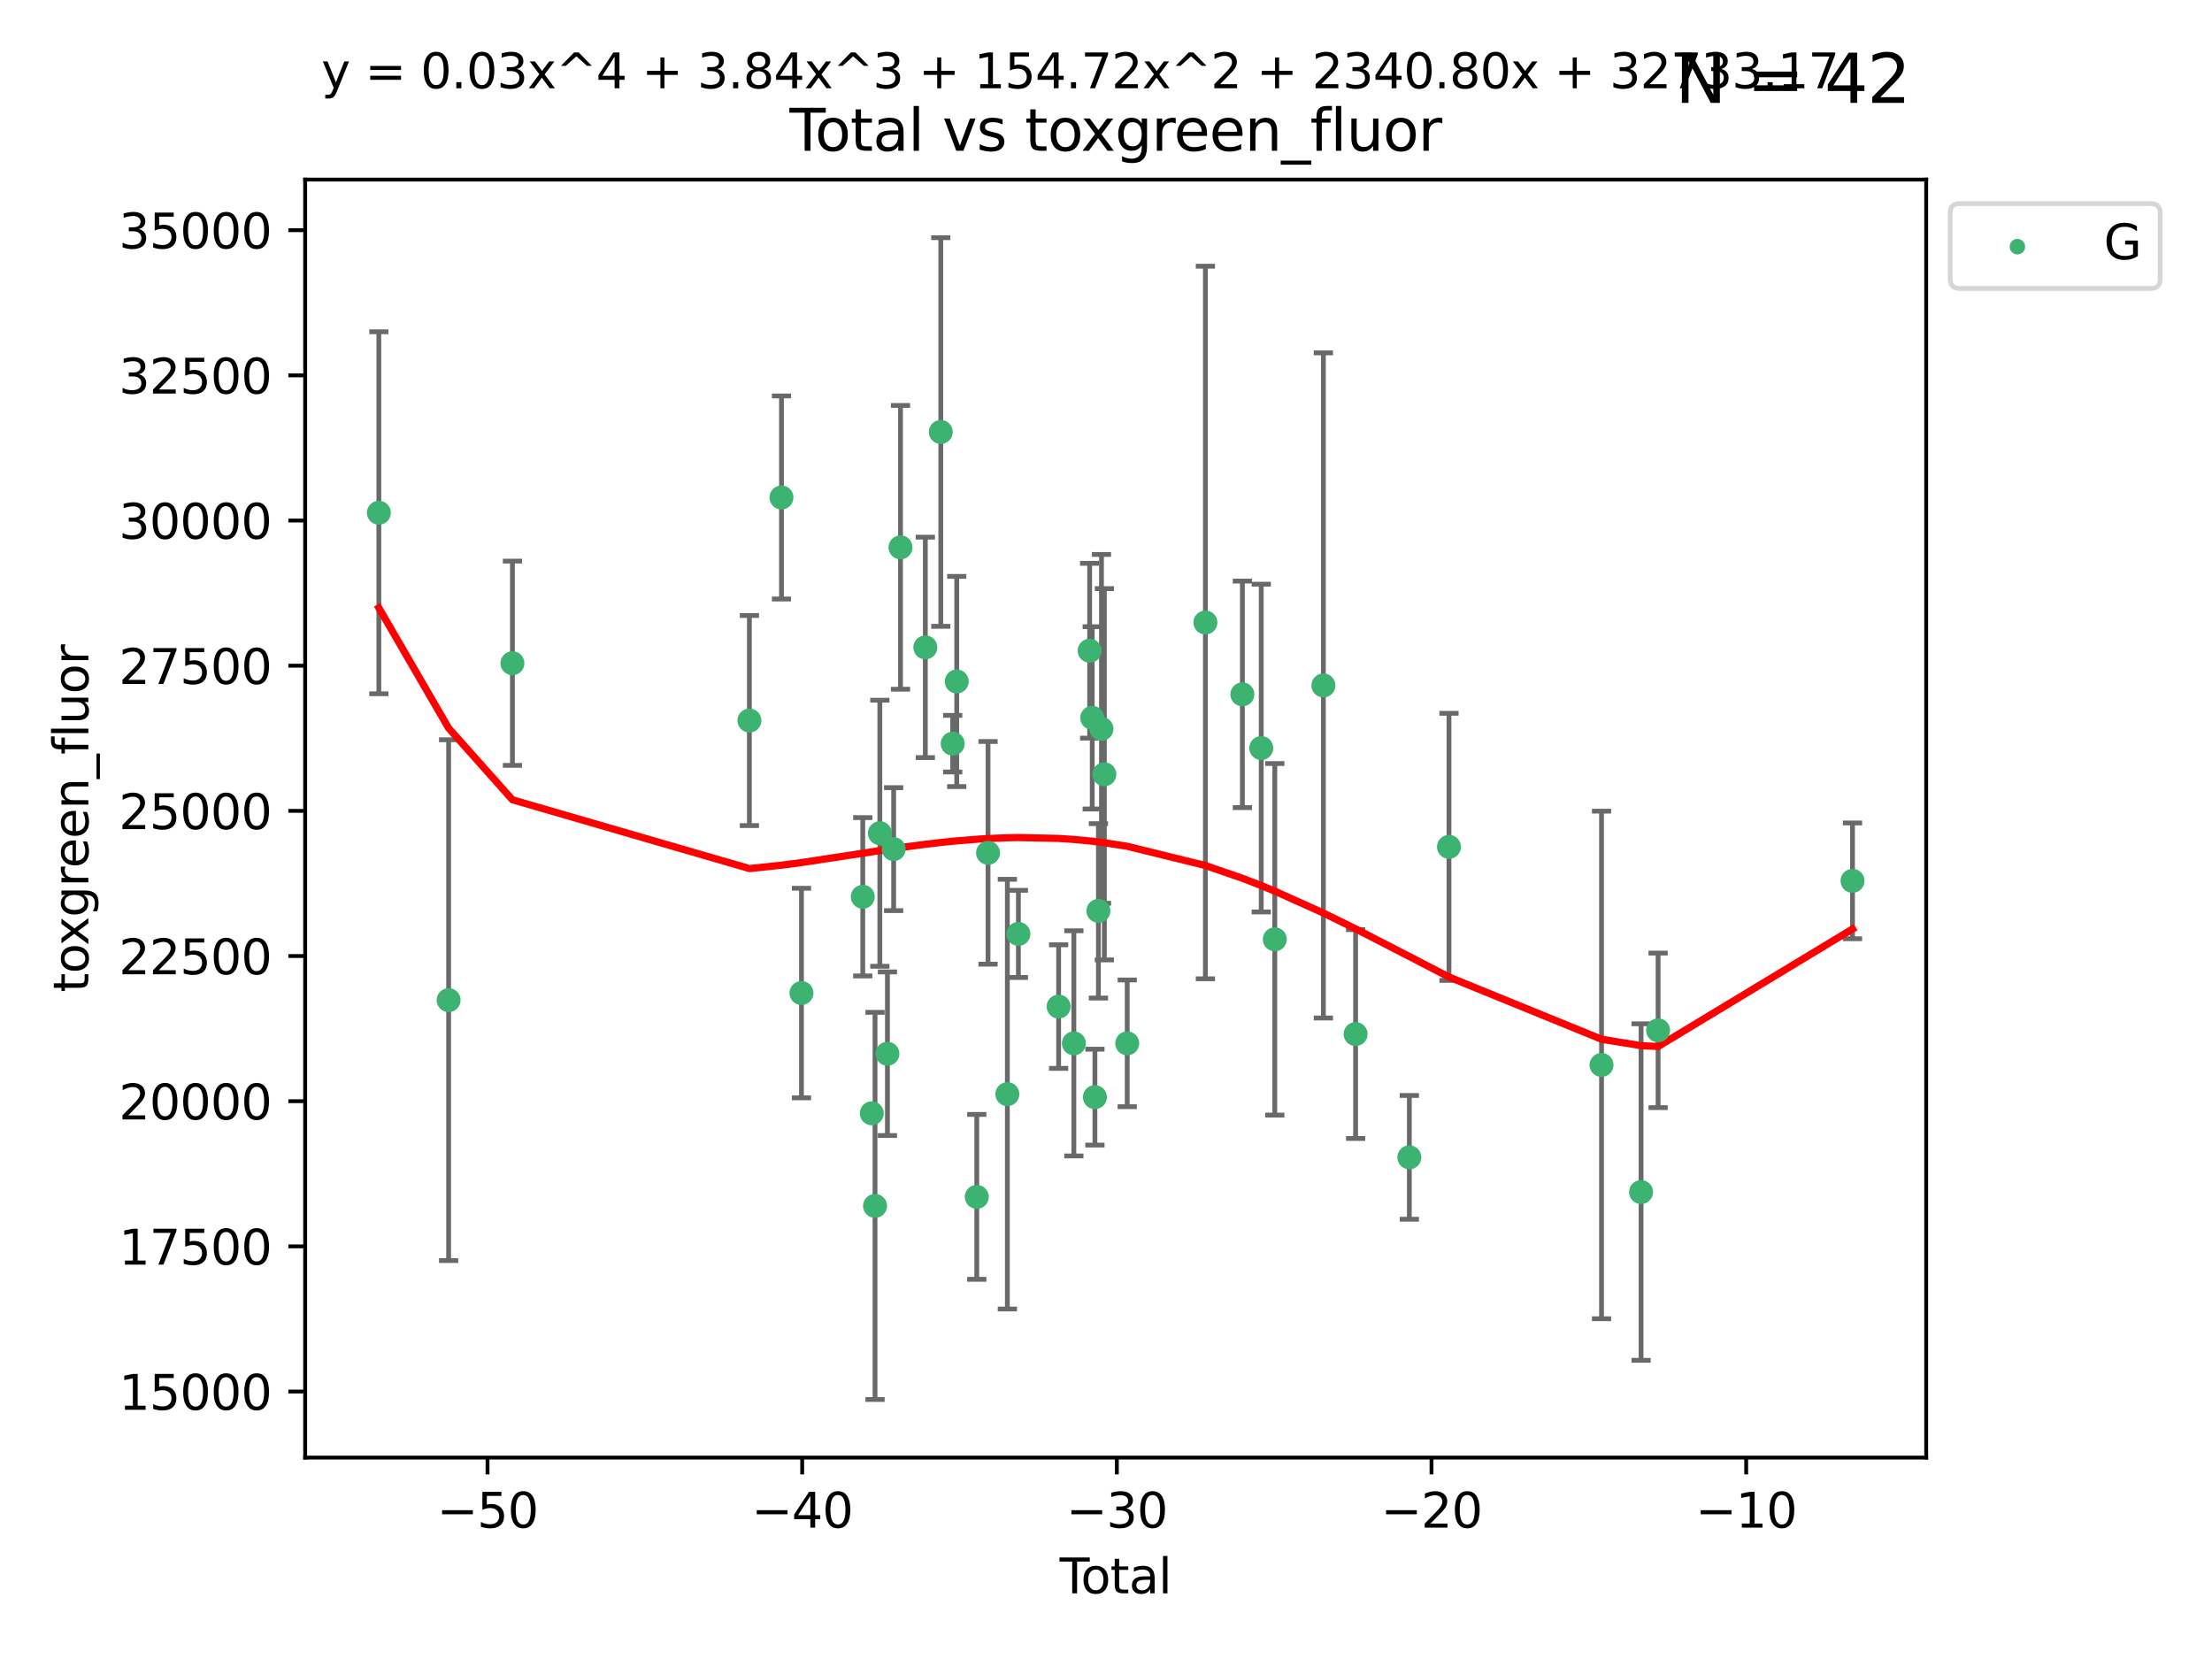 <?xml version="1.0" encoding="utf-8" standalone="no"?>
<!DOCTYPE svg PUBLIC "-//W3C//DTD SVG 1.1//EN"
  "http://www.w3.org/Graphics/SVG/1.1/DTD/svg11.dtd">
<svg xmlns:xlink="http://www.w3.org/1999/xlink" width="460.8pt" height="345.6pt" viewBox="0 0 460.8 345.6" xmlns="http://www.w3.org/2000/svg" version="1.1">
 <defs>
  <style type="text/css">*{stroke-linejoin: round; stroke-linecap: butt}</style>
 </defs>
 <g id="figure_1">
  <g id="patch_1">
   <path d="M 0 345.6 
L 460.8 345.6 
L 460.8 0 
L 0 0 
z
" style="fill: #ffffff"/>
  </g>
  <g id="axes_1">
   <g id="patch_2">
    <path d="M 63.571 303.64 
L 401.26 303.64 
L 401.26 37.411 
L 63.571 37.411 
z
" style="fill: #ffffff"/>
   </g>
   <g id="PathCollection_1">
    <defs>
     <path id="m7a800c2cff" d="M 0 1.118 
C 0.297 1.118 0.581 1 0.791 0.791 
C 1 0.581 1.118 0.297 1.118 0 
C 1.118 -0.297 1 -0.581 0.791 -0.791 
C 0.581 -1 0.297 -1.118 0 -1.118 
C -0.297 -1.118 -0.581 -1 -0.791 -0.791 
C -1 -0.581 -1.118 -0.297 -1.118 0 
C -1.118 0.297 -1 0.581 -0.791 0.791 
C -0.581 1 -0.297 1.118 0 1.118 
z
" style="stroke: #3cb371"/>
    </defs>
    <g clip-path="url(#pcf5bedd535)">
     <use xlink:href="#m7a800c2cff" x="78.921" y="106.821" style="fill: #3cb371; stroke: #3cb371"/>
     <use xlink:href="#m7a800c2cff" x="93.455" y="208.353" style="fill: #3cb371; stroke: #3cb371"/>
     <use xlink:href="#m7a800c2cff" x="106.747" y="138.165" style="fill: #3cb371; stroke: #3cb371"/>
     <use xlink:href="#m7a800c2cff" x="156.114" y="150.101" style="fill: #3cb371; stroke: #3cb371"/>
     <use xlink:href="#m7a800c2cff" x="162.795" y="103.633" style="fill: #3cb371; stroke: #3cb371"/>
     <use xlink:href="#m7a800c2cff" x="166.961" y="206.869" style="fill: #3cb371; stroke: #3cb371"/>
     <use xlink:href="#m7a800c2cff" x="179.731" y="186.814" style="fill: #3cb371; stroke: #3cb371"/>
     <use xlink:href="#m7a800c2cff" x="181.607" y="231.923" style="fill: #3cb371; stroke: #3cb371"/>
     <use xlink:href="#m7a800c2cff" x="182.287" y="251.214" style="fill: #3cb371; stroke: #3cb371"/>
     <use xlink:href="#m7a800c2cff" x="183.287" y="173.579" style="fill: #3cb371; stroke: #3cb371"/>
     <use xlink:href="#m7a800c2cff" x="184.866" y="219.511" style="fill: #3cb371; stroke: #3cb371"/>
     <use xlink:href="#m7a800c2cff" x="186.165" y="176.886" style="fill: #3cb371; stroke: #3cb371"/>
     <use xlink:href="#m7a800c2cff" x="187.593" y="114.023" style="fill: #3cb371; stroke: #3cb371"/>
     <use xlink:href="#m7a800c2cff" x="192.764" y="134.863" style="fill: #3cb371; stroke: #3cb371"/>
     <use xlink:href="#m7a800c2cff" x="195.983" y="89.993" style="fill: #3cb371; stroke: #3cb371"/>
     <use xlink:href="#m7a800c2cff" x="198.465" y="154.92" style="fill: #3cb371; stroke: #3cb371"/>
     <use xlink:href="#m7a800c2cff" x="199.306" y="141.966" style="fill: #3cb371; stroke: #3cb371"/>
     <use xlink:href="#m7a800c2cff" x="203.479" y="249.33" style="fill: #3cb371; stroke: #3cb371"/>
     <use xlink:href="#m7a800c2cff" x="205.825" y="177.66" style="fill: #3cb371; stroke: #3cb371"/>
     <use xlink:href="#m7a800c2cff" x="209.851" y="227.932" style="fill: #3cb371; stroke: #3cb371"/>
     <use xlink:href="#m7a800c2cff" x="212.15" y="194.55" style="fill: #3cb371; stroke: #3cb371"/>
     <use xlink:href="#m7a800c2cff" x="220.531" y="209.687" style="fill: #3cb371; stroke: #3cb371"/>
     <use xlink:href="#m7a800c2cff" x="223.704" y="217.348" style="fill: #3cb371; stroke: #3cb371"/>
     <use xlink:href="#m7a800c2cff" x="226.995" y="135.561" style="fill: #3cb371; stroke: #3cb371"/>
     <use xlink:href="#m7a800c2cff" x="227.53" y="149.541" style="fill: #3cb371; stroke: #3cb371"/>
     <use xlink:href="#m7a800c2cff" x="228.089" y="228.552" style="fill: #3cb371; stroke: #3cb371"/>
     <use xlink:href="#m7a800c2cff" x="228.818" y="189.749" style="fill: #3cb371; stroke: #3cb371"/>
     <use xlink:href="#m7a800c2cff" x="229.457" y="151.833" style="fill: #3cb371; stroke: #3cb371"/>
     <use xlink:href="#m7a800c2cff" x="230.06" y="161.294" style="fill: #3cb371; stroke: #3cb371"/>
     <use xlink:href="#m7a800c2cff" x="234.821" y="217.345" style="fill: #3cb371; stroke: #3cb371"/>
     <use xlink:href="#m7a800c2cff" x="251.108" y="129.677" style="fill: #3cb371; stroke: #3cb371"/>
     <use xlink:href="#m7a800c2cff" x="258.81" y="144.642" style="fill: #3cb371; stroke: #3cb371"/>
     <use xlink:href="#m7a800c2cff" x="262.74" y="155.834" style="fill: #3cb371; stroke: #3cb371"/>
     <use xlink:href="#m7a800c2cff" x="265.564" y="195.677" style="fill: #3cb371; stroke: #3cb371"/>
     <use xlink:href="#m7a800c2cff" x="275.685" y="142.788" style="fill: #3cb371; stroke: #3cb371"/>
     <use xlink:href="#m7a800c2cff" x="282.398" y="215.415" style="fill: #3cb371; stroke: #3cb371"/>
     <use xlink:href="#m7a800c2cff" x="293.592" y="241.094" style="fill: #3cb371; stroke: #3cb371"/>
     <use xlink:href="#m7a800c2cff" x="301.848" y="176.416" style="fill: #3cb371; stroke: #3cb371"/>
     <use xlink:href="#m7a800c2cff" x="333.628" y="221.85" style="fill: #3cb371; stroke: #3cb371"/>
     <use xlink:href="#m7a800c2cff" x="341.867" y="248.329" style="fill: #3cb371; stroke: #3cb371"/>
     <use xlink:href="#m7a800c2cff" x="345.413" y="214.638" style="fill: #3cb371; stroke: #3cb371"/>
     <use xlink:href="#m7a800c2cff" x="385.911" y="183.497" style="fill: #3cb371; stroke: #3cb371"/>
    </g>
   </g>
   <g id="matplotlib.axis_1">
    <g id="xtick_1">
     <g id="line2d_1">
      <defs>
       <path id="m3bd6d15eaa" d="M 0 0 
L 0 3.5 
" style="stroke: #000000; stroke-width: 0.8"/>
      </defs>
      <g>
       <use xlink:href="#m3bd6d15eaa" x="101.562" y="303.64" style="stroke: #000000; stroke-width: 0.8"/>
      </g>
     </g>
     <g id="text_1">
      <!-- −50 -->
      <g transform="translate(91.009 318.238)scale(0.1 -0.1)">
       <defs>
        <path id="DejaVuSans-2212" d="M 678 2272 
L 4684 2272 
L 4684 1741 
L 678 1741 
L 678 2272 
z
" transform="scale(0.016)"/>
        <path id="DejaVuSans-35" d="M 691 4666 
L 3169 4666 
L 3169 4134 
L 1269 4134 
L 1269 2991 
Q 1406 3038 1543 3061 
Q 1681 3084 1819 3084 
Q 2600 3084 3056 2656 
Q 3513 2228 3513 1497 
Q 3513 744 3044 326 
Q 2575 -91 1722 -91 
Q 1428 -91 1123 -41 
Q 819 9 494 109 
L 494 744 
Q 775 591 1075 516 
Q 1375 441 1709 441 
Q 2250 441 2565 725 
Q 2881 1009 2881 1497 
Q 2881 1984 2565 2268 
Q 2250 2553 1709 2553 
Q 1456 2553 1204 2497 
Q 953 2441 691 2322 
L 691 4666 
z
" transform="scale(0.016)"/>
        <path id="DejaVuSans-30" d="M 2034 4250 
Q 1547 4250 1301 3770 
Q 1056 3291 1056 2328 
Q 1056 1369 1301 889 
Q 1547 409 2034 409 
Q 2525 409 2770 889 
Q 3016 1369 3016 2328 
Q 3016 3291 2770 3770 
Q 2525 4250 2034 4250 
z
M 2034 4750 
Q 2819 4750 3233 4129 
Q 3647 3509 3647 2328 
Q 3647 1150 3233 529 
Q 2819 -91 2034 -91 
Q 1250 -91 836 529 
Q 422 1150 422 2328 
Q 422 3509 836 4129 
Q 1250 4750 2034 4750 
z
" transform="scale(0.016)"/>
       </defs>
       <use xlink:href="#DejaVuSans-2212"/>
       <use xlink:href="#DejaVuSans-35" x="83.789"/>
       <use xlink:href="#DejaVuSans-30" x="147.412"/>
      </g>
     </g>
    </g>
    <g id="xtick_2">
     <g id="line2d_2">
      <g>
       <use xlink:href="#m3bd6d15eaa" x="167.112" y="303.64" style="stroke: #000000; stroke-width: 0.8"/>
      </g>
     </g>
     <g id="text_2">
      <!-- −40 -->
      <g transform="translate(156.559 318.238)scale(0.1 -0.1)">
       <defs>
        <path id="DejaVuSans-34" d="M 2419 4116 
L 825 1625 
L 2419 1625 
L 2419 4116 
z
M 2253 4666 
L 3047 4666 
L 3047 1625 
L 3713 1625 
L 3713 1100 
L 3047 1100 
L 3047 0 
L 2419 0 
L 2419 1100 
L 313 1100 
L 313 1709 
L 2253 4666 
z
" transform="scale(0.016)"/>
       </defs>
       <use xlink:href="#DejaVuSans-2212"/>
       <use xlink:href="#DejaVuSans-34" x="83.789"/>
       <use xlink:href="#DejaVuSans-30" x="147.412"/>
      </g>
     </g>
    </g>
    <g id="xtick_3">
     <g id="line2d_3">
      <g>
       <use xlink:href="#m3bd6d15eaa" x="232.662" y="303.64" style="stroke: #000000; stroke-width: 0.8"/>
      </g>
     </g>
     <g id="text_3">
      <!-- −30 -->
      <g transform="translate(222.109 318.238)scale(0.1 -0.1)">
       <defs>
        <path id="DejaVuSans-33" d="M 2597 2516 
Q 3050 2419 3304 2112 
Q 3559 1806 3559 1356 
Q 3559 666 3084 287 
Q 2609 -91 1734 -91 
Q 1441 -91 1130 -33 
Q 819 25 488 141 
L 488 750 
Q 750 597 1062 519 
Q 1375 441 1716 441 
Q 2309 441 2620 675 
Q 2931 909 2931 1356 
Q 2931 1769 2642 2001 
Q 2353 2234 1838 2234 
L 1294 2234 
L 1294 2753 
L 1863 2753 
Q 2328 2753 2575 2939 
Q 2822 3125 2822 3475 
Q 2822 3834 2567 4026 
Q 2313 4219 1838 4219 
Q 1578 4219 1281 4162 
Q 984 4106 628 3988 
L 628 4550 
Q 988 4650 1302 4700 
Q 1616 4750 1894 4750 
Q 2613 4750 3031 4423 
Q 3450 4097 3450 3541 
Q 3450 3153 3228 2886 
Q 3006 2619 2597 2516 
z
" transform="scale(0.016)"/>
       </defs>
       <use xlink:href="#DejaVuSans-2212"/>
       <use xlink:href="#DejaVuSans-33" x="83.789"/>
       <use xlink:href="#DejaVuSans-30" x="147.412"/>
      </g>
     </g>
    </g>
    <g id="xtick_4">
     <g id="line2d_4">
      <g>
       <use xlink:href="#m3bd6d15eaa" x="298.212" y="303.64" style="stroke: #000000; stroke-width: 0.8"/>
      </g>
     </g>
     <g id="text_4">
      <!-- −20 -->
      <g transform="translate(287.659 318.238)scale(0.1 -0.1)">
       <defs>
        <path id="DejaVuSans-32" d="M 1228 531 
L 3431 531 
L 3431 0 
L 469 0 
L 469 531 
Q 828 903 1448 1529 
Q 2069 2156 2228 2338 
Q 2531 2678 2651 2914 
Q 2772 3150 2772 3378 
Q 2772 3750 2511 3984 
Q 2250 4219 1831 4219 
Q 1534 4219 1204 4116 
Q 875 4013 500 3803 
L 500 4441 
Q 881 4594 1212 4672 
Q 1544 4750 1819 4750 
Q 2544 4750 2975 4387 
Q 3406 4025 3406 3419 
Q 3406 3131 3298 2873 
Q 3191 2616 2906 2266 
Q 2828 2175 2409 1742 
Q 1991 1309 1228 531 
z
" transform="scale(0.016)"/>
       </defs>
       <use xlink:href="#DejaVuSans-2212"/>
       <use xlink:href="#DejaVuSans-32" x="83.789"/>
       <use xlink:href="#DejaVuSans-30" x="147.412"/>
      </g>
     </g>
    </g>
    <g id="xtick_5">
     <g id="line2d_5">
      <g>
       <use xlink:href="#m3bd6d15eaa" x="363.761" y="303.64" style="stroke: #000000; stroke-width: 0.8"/>
      </g>
     </g>
     <g id="text_5">
      <!-- −10 -->
      <g transform="translate(353.209 318.238)scale(0.1 -0.1)">
       <defs>
        <path id="DejaVuSans-31" d="M 794 531 
L 1825 531 
L 1825 4091 
L 703 3866 
L 703 4441 
L 1819 4666 
L 2450 4666 
L 2450 531 
L 3481 531 
L 3481 0 
L 794 0 
L 794 531 
z
" transform="scale(0.016)"/>
       </defs>
       <use xlink:href="#DejaVuSans-2212"/>
       <use xlink:href="#DejaVuSans-31" x="83.789"/>
       <use xlink:href="#DejaVuSans-30" x="147.412"/>
      </g>
     </g>
    </g>
    <g id="text_6">
     <!-- Total -->
     <g transform="translate(220.739 331.917)scale(0.1 -0.1)">
      <defs>
       <path id="DejaVuSans-54" d="M -19 4666 
L 3928 4666 
L 3928 4134 
L 2272 4134 
L 2272 0 
L 1638 0 
L 1638 4134 
L -19 4134 
L -19 4666 
z
" transform="scale(0.016)"/>
       <path id="DejaVuSans-6f" d="M 1959 3097 
Q 1497 3097 1228 2736 
Q 959 2375 959 1747 
Q 959 1119 1226 758 
Q 1494 397 1959 397 
Q 2419 397 2687 759 
Q 2956 1122 2956 1747 
Q 2956 2369 2687 2733 
Q 2419 3097 1959 3097 
z
M 1959 3584 
Q 2709 3584 3137 3096 
Q 3566 2609 3566 1747 
Q 3566 888 3137 398 
Q 2709 -91 1959 -91 
Q 1206 -91 779 398 
Q 353 888 353 1747 
Q 353 2609 779 3096 
Q 1206 3584 1959 3584 
z
" transform="scale(0.016)"/>
       <path id="DejaVuSans-74" d="M 1172 4494 
L 1172 3500 
L 2356 3500 
L 2356 3053 
L 1172 3053 
L 1172 1153 
Q 1172 725 1289 603 
Q 1406 481 1766 481 
L 2356 481 
L 2356 0 
L 1766 0 
Q 1100 0 847 248 
Q 594 497 594 1153 
L 594 3053 
L 172 3053 
L 172 3500 
L 594 3500 
L 594 4494 
L 1172 4494 
z
" transform="scale(0.016)"/>
       <path id="DejaVuSans-61" d="M 2194 1759 
Q 1497 1759 1228 1600 
Q 959 1441 959 1056 
Q 959 750 1161 570 
Q 1363 391 1709 391 
Q 2188 391 2477 730 
Q 2766 1069 2766 1631 
L 2766 1759 
L 2194 1759 
z
M 3341 1997 
L 3341 0 
L 2766 0 
L 2766 531 
Q 2569 213 2275 61 
Q 1981 -91 1556 -91 
Q 1019 -91 701 211 
Q 384 513 384 1019 
Q 384 1609 779 1909 
Q 1175 2209 1959 2209 
L 2766 2209 
L 2766 2266 
Q 2766 2663 2505 2880 
Q 2244 3097 1772 3097 
Q 1472 3097 1187 3025 
Q 903 2953 641 2809 
L 641 3341 
Q 956 3463 1253 3523 
Q 1550 3584 1831 3584 
Q 2591 3584 2966 3190 
Q 3341 2797 3341 1997 
z
" transform="scale(0.016)"/>
       <path id="DejaVuSans-6c" d="M 603 4863 
L 1178 4863 
L 1178 0 
L 603 0 
L 603 4863 
z
" transform="scale(0.016)"/>
      </defs>
      <use xlink:href="#DejaVuSans-54"/>
      <use xlink:href="#DejaVuSans-6f" x="44.084"/>
      <use xlink:href="#DejaVuSans-74" x="105.266"/>
      <use xlink:href="#DejaVuSans-61" x="144.475"/>
      <use xlink:href="#DejaVuSans-6c" x="205.754"/>
     </g>
    </g>
   </g>
   <g id="matplotlib.axis_2">
    <g id="ytick_1">
     <g id="line2d_6">
      <defs>
       <path id="m59ec24e2b3" d="M 0 0 
L -3.5 0 
" style="stroke: #000000; stroke-width: 0.8"/>
      </defs>
      <g>
       <use xlink:href="#m59ec24e2b3" x="63.571" y="289.883" style="stroke: #000000; stroke-width: 0.8"/>
      </g>
     </g>
     <g id="text_7">
      <!-- 15000 -->
      <g transform="translate(24.759 293.683)scale(0.1 -0.1)">
       <use xlink:href="#DejaVuSans-31"/>
       <use xlink:href="#DejaVuSans-35" x="63.623"/>
       <use xlink:href="#DejaVuSans-30" x="127.246"/>
       <use xlink:href="#DejaVuSans-30" x="190.869"/>
       <use xlink:href="#DejaVuSans-30" x="254.492"/>
      </g>
     </g>
    </g>
    <g id="ytick_2">
     <g id="line2d_7">
      <g>
       <use xlink:href="#m59ec24e2b3" x="63.571" y="259.642" style="stroke: #000000; stroke-width: 0.8"/>
      </g>
     </g>
     <g id="text_8">
      <!-- 17500 -->
      <g transform="translate(24.759 263.441)scale(0.1 -0.1)">
       <defs>
        <path id="DejaVuSans-37" d="M 525 4666 
L 3525 4666 
L 3525 4397 
L 1831 0 
L 1172 0 
L 2766 4134 
L 525 4134 
L 525 4666 
z
" transform="scale(0.016)"/>
       </defs>
       <use xlink:href="#DejaVuSans-31"/>
       <use xlink:href="#DejaVuSans-37" x="63.623"/>
       <use xlink:href="#DejaVuSans-35" x="127.246"/>
       <use xlink:href="#DejaVuSans-30" x="190.869"/>
       <use xlink:href="#DejaVuSans-30" x="254.492"/>
      </g>
     </g>
    </g>
    <g id="ytick_3">
     <g id="line2d_8">
      <g>
       <use xlink:href="#m59ec24e2b3" x="63.571" y="229.4" style="stroke: #000000; stroke-width: 0.8"/>
      </g>
     </g>
     <g id="text_9">
      <!-- 20000 -->
      <g transform="translate(24.759 233.199)scale(0.1 -0.1)">
       <use xlink:href="#DejaVuSans-32"/>
       <use xlink:href="#DejaVuSans-30" x="63.623"/>
       <use xlink:href="#DejaVuSans-30" x="127.246"/>
       <use xlink:href="#DejaVuSans-30" x="190.869"/>
       <use xlink:href="#DejaVuSans-30" x="254.492"/>
      </g>
     </g>
    </g>
    <g id="ytick_4">
     <g id="line2d_9">
      <g>
       <use xlink:href="#m59ec24e2b3" x="63.571" y="199.159" style="stroke: #000000; stroke-width: 0.8"/>
      </g>
     </g>
     <g id="text_10">
      <!-- 22500 -->
      <g transform="translate(24.759 202.958)scale(0.1 -0.1)">
       <use xlink:href="#DejaVuSans-32"/>
       <use xlink:href="#DejaVuSans-32" x="63.623"/>
       <use xlink:href="#DejaVuSans-35" x="127.246"/>
       <use xlink:href="#DejaVuSans-30" x="190.869"/>
       <use xlink:href="#DejaVuSans-30" x="254.492"/>
      </g>
     </g>
    </g>
    <g id="ytick_5">
     <g id="line2d_10">
      <g>
       <use xlink:href="#m59ec24e2b3" x="63.571" y="168.917" style="stroke: #000000; stroke-width: 0.8"/>
      </g>
     </g>
     <g id="text_11">
      <!-- 25000 -->
      <g transform="translate(24.759 172.716)scale(0.1 -0.1)">
       <use xlink:href="#DejaVuSans-32"/>
       <use xlink:href="#DejaVuSans-35" x="63.623"/>
       <use xlink:href="#DejaVuSans-30" x="127.246"/>
       <use xlink:href="#DejaVuSans-30" x="190.869"/>
       <use xlink:href="#DejaVuSans-30" x="254.492"/>
      </g>
     </g>
    </g>
    <g id="ytick_6">
     <g id="line2d_11">
      <g>
       <use xlink:href="#m59ec24e2b3" x="63.571" y="138.675" style="stroke: #000000; stroke-width: 0.8"/>
      </g>
     </g>
     <g id="text_12">
      <!-- 27500 -->
      <g transform="translate(24.759 142.475)scale(0.1 -0.1)">
       <use xlink:href="#DejaVuSans-32"/>
       <use xlink:href="#DejaVuSans-37" x="63.623"/>
       <use xlink:href="#DejaVuSans-35" x="127.246"/>
       <use xlink:href="#DejaVuSans-30" x="190.869"/>
       <use xlink:href="#DejaVuSans-30" x="254.492"/>
      </g>
     </g>
    </g>
    <g id="ytick_7">
     <g id="line2d_12">
      <g>
       <use xlink:href="#m59ec24e2b3" x="63.571" y="108.434" style="stroke: #000000; stroke-width: 0.8"/>
      </g>
     </g>
     <g id="text_13">
      <!-- 30000 -->
      <g transform="translate(24.759 112.233)scale(0.1 -0.1)">
       <use xlink:href="#DejaVuSans-33"/>
       <use xlink:href="#DejaVuSans-30" x="63.623"/>
       <use xlink:href="#DejaVuSans-30" x="127.246"/>
       <use xlink:href="#DejaVuSans-30" x="190.869"/>
       <use xlink:href="#DejaVuSans-30" x="254.492"/>
      </g>
     </g>
    </g>
    <g id="ytick_8">
     <g id="line2d_13">
      <g>
       <use xlink:href="#m59ec24e2b3" x="63.571" y="78.192" style="stroke: #000000; stroke-width: 0.8"/>
      </g>
     </g>
     <g id="text_14">
      <!-- 32500 -->
      <g transform="translate(24.759 81.991)scale(0.1 -0.1)">
       <use xlink:href="#DejaVuSans-33"/>
       <use xlink:href="#DejaVuSans-32" x="63.623"/>
       <use xlink:href="#DejaVuSans-35" x="127.246"/>
       <use xlink:href="#DejaVuSans-30" x="190.869"/>
       <use xlink:href="#DejaVuSans-30" x="254.492"/>
      </g>
     </g>
    </g>
    <g id="ytick_9">
     <g id="line2d_14">
      <g>
       <use xlink:href="#m59ec24e2b3" x="63.571" y="47.951" style="stroke: #000000; stroke-width: 0.8"/>
      </g>
     </g>
     <g id="text_15">
      <!-- 35000 -->
      <g transform="translate(24.759 51.75)scale(0.1 -0.1)">
       <use xlink:href="#DejaVuSans-33"/>
       <use xlink:href="#DejaVuSans-35" x="63.623"/>
       <use xlink:href="#DejaVuSans-30" x="127.246"/>
       <use xlink:href="#DejaVuSans-30" x="190.869"/>
       <use xlink:href="#DejaVuSans-30" x="254.492"/>
      </g>
     </g>
    </g>
    <g id="text_16">
     <!-- toxgreen_fluor -->
     <g transform="translate(18.401 206.72)rotate(-90)scale(0.1 -0.1)">
      <defs>
       <path id="DejaVuSans-78" d="M 3513 3500 
L 2247 1797 
L 3578 0 
L 2900 0 
L 1881 1375 
L 863 0 
L 184 0 
L 1544 1831 
L 300 3500 
L 978 3500 
L 1906 2253 
L 2834 3500 
L 3513 3500 
z
" transform="scale(0.016)"/>
       <path id="DejaVuSans-67" d="M 2906 1791 
Q 2906 2416 2648 2759 
Q 2391 3103 1925 3103 
Q 1463 3103 1205 2759 
Q 947 2416 947 1791 
Q 947 1169 1205 825 
Q 1463 481 1925 481 
Q 2391 481 2648 825 
Q 2906 1169 2906 1791 
z
M 3481 434 
Q 3481 -459 3084 -895 
Q 2688 -1331 1869 -1331 
Q 1566 -1331 1297 -1286 
Q 1028 -1241 775 -1147 
L 775 -588 
Q 1028 -725 1275 -790 
Q 1522 -856 1778 -856 
Q 2344 -856 2625 -561 
Q 2906 -266 2906 331 
L 2906 616 
Q 2728 306 2450 153 
Q 2172 0 1784 0 
Q 1141 0 747 490 
Q 353 981 353 1791 
Q 353 2603 747 3093 
Q 1141 3584 1784 3584 
Q 2172 3584 2450 3431 
Q 2728 3278 2906 2969 
L 2906 3500 
L 3481 3500 
L 3481 434 
z
" transform="scale(0.016)"/>
       <path id="DejaVuSans-72" d="M 2631 2963 
Q 2534 3019 2420 3045 
Q 2306 3072 2169 3072 
Q 1681 3072 1420 2755 
Q 1159 2438 1159 1844 
L 1159 0 
L 581 0 
L 581 3500 
L 1159 3500 
L 1159 2956 
Q 1341 3275 1631 3429 
Q 1922 3584 2338 3584 
Q 2397 3584 2469 3576 
Q 2541 3569 2628 3553 
L 2631 2963 
z
" transform="scale(0.016)"/>
       <path id="DejaVuSans-65" d="M 3597 1894 
L 3597 1613 
L 953 1613 
Q 991 1019 1311 708 
Q 1631 397 2203 397 
Q 2534 397 2845 478 
Q 3156 559 3463 722 
L 3463 178 
Q 3153 47 2828 -22 
Q 2503 -91 2169 -91 
Q 1331 -91 842 396 
Q 353 884 353 1716 
Q 353 2575 817 3079 
Q 1281 3584 2069 3584 
Q 2775 3584 3186 3129 
Q 3597 2675 3597 1894 
z
M 3022 2063 
Q 3016 2534 2758 2815 
Q 2500 3097 2075 3097 
Q 1594 3097 1305 2825 
Q 1016 2553 972 2059 
L 3022 2063 
z
" transform="scale(0.016)"/>
       <path id="DejaVuSans-6e" d="M 3513 2113 
L 3513 0 
L 2938 0 
L 2938 2094 
Q 2938 2591 2744 2837 
Q 2550 3084 2163 3084 
Q 1697 3084 1428 2787 
Q 1159 2491 1159 1978 
L 1159 0 
L 581 0 
L 581 3500 
L 1159 3500 
L 1159 2956 
Q 1366 3272 1645 3428 
Q 1925 3584 2291 3584 
Q 2894 3584 3203 3211 
Q 3513 2838 3513 2113 
z
" transform="scale(0.016)"/>
       <path id="DejaVuSans-5f" d="M 3263 -1063 
L 3263 -1509 
L -63 -1509 
L -63 -1063 
L 3263 -1063 
z
" transform="scale(0.016)"/>
       <path id="DejaVuSans-66" d="M 2375 4863 
L 2375 4384 
L 1825 4384 
Q 1516 4384 1395 4259 
Q 1275 4134 1275 3809 
L 1275 3500 
L 2222 3500 
L 2222 3053 
L 1275 3053 
L 1275 0 
L 697 0 
L 697 3053 
L 147 3053 
L 147 3500 
L 697 3500 
L 697 3744 
Q 697 4328 969 4595 
Q 1241 4863 1831 4863 
L 2375 4863 
z
" transform="scale(0.016)"/>
       <path id="DejaVuSans-75" d="M 544 1381 
L 544 3500 
L 1119 3500 
L 1119 1403 
Q 1119 906 1312 657 
Q 1506 409 1894 409 
Q 2359 409 2629 706 
Q 2900 1003 2900 1516 
L 2900 3500 
L 3475 3500 
L 3475 0 
L 2900 0 
L 2900 538 
Q 2691 219 2414 64 
Q 2138 -91 1772 -91 
Q 1169 -91 856 284 
Q 544 659 544 1381 
z
M 1991 3584 
L 1991 3584 
z
" transform="scale(0.016)"/>
      </defs>
      <use xlink:href="#DejaVuSans-74"/>
      <use xlink:href="#DejaVuSans-6f" x="39.209"/>
      <use xlink:href="#DejaVuSans-78" x="97.266"/>
      <use xlink:href="#DejaVuSans-67" x="156.445"/>
      <use xlink:href="#DejaVuSans-72" x="219.922"/>
      <use xlink:href="#DejaVuSans-65" x="258.785"/>
      <use xlink:href="#DejaVuSans-65" x="320.309"/>
      <use xlink:href="#DejaVuSans-6e" x="381.832"/>
      <use xlink:href="#DejaVuSans-5f" x="445.211"/>
      <use xlink:href="#DejaVuSans-66" x="495.211"/>
      <use xlink:href="#DejaVuSans-6c" x="530.416"/>
      <use xlink:href="#DejaVuSans-75" x="558.199"/>
      <use xlink:href="#DejaVuSans-6f" x="621.578"/>
      <use xlink:href="#DejaVuSans-72" x="682.76"/>
     </g>
    </g>
   </g>
   <g id="LineCollection_1">
    <path d="M 78.921 144.526 
L 78.921 69.116 
" clip-path="url(#pcf5bedd535)" style="fill: none; stroke: #696969"/>
    <path d="M 93.455 262.603 
L 93.455 154.102 
" clip-path="url(#pcf5bedd535)" style="fill: none; stroke: #696969"/>
    <path d="M 106.747 159.44 
L 106.747 116.891 
" clip-path="url(#pcf5bedd535)" style="fill: none; stroke: #696969"/>
    <path d="M 156.114 171.984 
L 156.114 128.219 
" clip-path="url(#pcf5bedd535)" style="fill: none; stroke: #696969"/>
    <path d="M 162.795 124.786 
L 162.795 82.481 
" clip-path="url(#pcf5bedd535)" style="fill: none; stroke: #696969"/>
    <path d="M 166.961 228.695 
L 166.961 185.042 
" clip-path="url(#pcf5bedd535)" style="fill: none; stroke: #696969"/>
    <path d="M 179.731 203.304 
L 179.731 170.324 
" clip-path="url(#pcf5bedd535)" style="fill: none; stroke: #696969"/>
    <path d="M 181.607 232.749 
L 181.607 231.097 
" clip-path="url(#pcf5bedd535)" style="fill: none; stroke: #696969"/>
    <path d="M 182.287 291.539 
L 182.287 210.889 
" clip-path="url(#pcf5bedd535)" style="fill: none; stroke: #696969"/>
    <path d="M 183.287 201.296 
L 183.287 145.862 
" clip-path="url(#pcf5bedd535)" style="fill: none; stroke: #696969"/>
    <path d="M 184.866 236.553 
L 184.866 202.469 
" clip-path="url(#pcf5bedd535)" style="fill: none; stroke: #696969"/>
    <path d="M 186.165 189.692 
L 186.165 164.081 
" clip-path="url(#pcf5bedd535)" style="fill: none; stroke: #696969"/>
    <path d="M 187.593 143.581 
L 187.593 84.464 
" clip-path="url(#pcf5bedd535)" style="fill: none; stroke: #696969"/>
    <path d="M 192.764 157.821 
L 192.764 111.904 
" clip-path="url(#pcf5bedd535)" style="fill: none; stroke: #696969"/>
    <path d="M 195.983 130.474 
L 195.983 49.513 
" clip-path="url(#pcf5bedd535)" style="fill: none; stroke: #696969"/>
    <path d="M 198.465 160.819 
L 198.465 149.02 
" clip-path="url(#pcf5bedd535)" style="fill: none; stroke: #696969"/>
    <path d="M 199.306 163.86 
L 199.306 120.073 
" clip-path="url(#pcf5bedd535)" style="fill: none; stroke: #696969"/>
    <path d="M 203.479 266.502 
L 203.479 232.159 
" clip-path="url(#pcf5bedd535)" style="fill: none; stroke: #696969"/>
    <path d="M 205.825 200.855 
L 205.825 154.465 
" clip-path="url(#pcf5bedd535)" style="fill: none; stroke: #696969"/>
    <path d="M 209.851 272.693 
L 209.851 183.172 
" clip-path="url(#pcf5bedd535)" style="fill: none; stroke: #696969"/>
    <path d="M 212.15 203.626 
L 212.15 185.473 
" clip-path="url(#pcf5bedd535)" style="fill: none; stroke: #696969"/>
    <path d="M 220.531 222.559 
L 220.531 196.815 
" clip-path="url(#pcf5bedd535)" style="fill: none; stroke: #696969"/>
    <path d="M 223.704 240.799 
L 223.704 193.897 
" clip-path="url(#pcf5bedd535)" style="fill: none; stroke: #696969"/>
    <path d="M 226.995 153.77 
L 226.995 117.352 
" clip-path="url(#pcf5bedd535)" style="fill: none; stroke: #696969"/>
    <path d="M 227.53 168.532 
L 227.53 130.551 
" clip-path="url(#pcf5bedd535)" style="fill: none; stroke: #696969"/>
    <path d="M 228.089 238.537 
L 228.089 218.567 
" clip-path="url(#pcf5bedd535)" style="fill: none; stroke: #696969"/>
    <path d="M 228.818 207.912 
L 228.818 171.585 
" clip-path="url(#pcf5bedd535)" style="fill: none; stroke: #696969"/>
    <path d="M 229.457 188.168 
L 229.457 115.498 
" clip-path="url(#pcf5bedd535)" style="fill: none; stroke: #696969"/>
    <path d="M 230.06 199.969 
L 230.06 122.62 
" clip-path="url(#pcf5bedd535)" style="fill: none; stroke: #696969"/>
    <path d="M 234.821 230.543 
L 234.821 204.147 
" clip-path="url(#pcf5bedd535)" style="fill: none; stroke: #696969"/>
    <path d="M 251.108 203.898 
L 251.108 55.456 
" clip-path="url(#pcf5bedd535)" style="fill: none; stroke: #696969"/>
    <path d="M 258.81 168.235 
L 258.81 121.049 
" clip-path="url(#pcf5bedd535)" style="fill: none; stroke: #696969"/>
    <path d="M 262.74 189.977 
L 262.74 121.691 
" clip-path="url(#pcf5bedd535)" style="fill: none; stroke: #696969"/>
    <path d="M 265.564 232.292 
L 265.564 159.063 
" clip-path="url(#pcf5bedd535)" style="fill: none; stroke: #696969"/>
    <path d="M 275.685 212.067 
L 275.685 73.508 
" clip-path="url(#pcf5bedd535)" style="fill: none; stroke: #696969"/>
    <path d="M 282.398 237.163 
L 282.398 193.668 
" clip-path="url(#pcf5bedd535)" style="fill: none; stroke: #696969"/>
    <path d="M 293.592 253.984 
L 293.592 228.203 
" clip-path="url(#pcf5bedd535)" style="fill: none; stroke: #696969"/>
    <path d="M 301.848 204.238 
L 301.848 148.593 
" clip-path="url(#pcf5bedd535)" style="fill: none; stroke: #696969"/>
    <path d="M 333.628 274.72 
L 333.628 168.98 
" clip-path="url(#pcf5bedd535)" style="fill: none; stroke: #696969"/>
    <path d="M 341.867 283.379 
L 341.867 213.279 
" clip-path="url(#pcf5bedd535)" style="fill: none; stroke: #696969"/>
    <path d="M 345.413 230.734 
L 345.413 198.541 
" clip-path="url(#pcf5bedd535)" style="fill: none; stroke: #696969"/>
    <path d="M 385.911 195.557 
L 385.911 171.438 
" clip-path="url(#pcf5bedd535)" style="fill: none; stroke: #696969"/>
   </g>
   <g id="line2d_15">
    <defs>
     <path id="m6e91b9a3a7" d="M 2 0 
L -2 -0 
" style="stroke: #696969"/>
    </defs>
    <g clip-path="url(#pcf5bedd535)">
     <use xlink:href="#m6e91b9a3a7" x="78.921" y="144.526" style="fill: #696969; stroke: #696969"/>
     <use xlink:href="#m6e91b9a3a7" x="93.455" y="262.603" style="fill: #696969; stroke: #696969"/>
     <use xlink:href="#m6e91b9a3a7" x="106.747" y="159.44" style="fill: #696969; stroke: #696969"/>
     <use xlink:href="#m6e91b9a3a7" x="156.114" y="171.984" style="fill: #696969; stroke: #696969"/>
     <use xlink:href="#m6e91b9a3a7" x="162.795" y="124.786" style="fill: #696969; stroke: #696969"/>
     <use xlink:href="#m6e91b9a3a7" x="166.961" y="228.695" style="fill: #696969; stroke: #696969"/>
     <use xlink:href="#m6e91b9a3a7" x="179.731" y="203.304" style="fill: #696969; stroke: #696969"/>
     <use xlink:href="#m6e91b9a3a7" x="181.607" y="232.749" style="fill: #696969; stroke: #696969"/>
     <use xlink:href="#m6e91b9a3a7" x="182.287" y="291.539" style="fill: #696969; stroke: #696969"/>
     <use xlink:href="#m6e91b9a3a7" x="183.287" y="201.296" style="fill: #696969; stroke: #696969"/>
     <use xlink:href="#m6e91b9a3a7" x="184.866" y="236.553" style="fill: #696969; stroke: #696969"/>
     <use xlink:href="#m6e91b9a3a7" x="186.165" y="189.692" style="fill: #696969; stroke: #696969"/>
     <use xlink:href="#m6e91b9a3a7" x="187.593" y="143.581" style="fill: #696969; stroke: #696969"/>
     <use xlink:href="#m6e91b9a3a7" x="192.764" y="157.821" style="fill: #696969; stroke: #696969"/>
     <use xlink:href="#m6e91b9a3a7" x="195.983" y="130.474" style="fill: #696969; stroke: #696969"/>
     <use xlink:href="#m6e91b9a3a7" x="198.465" y="160.819" style="fill: #696969; stroke: #696969"/>
     <use xlink:href="#m6e91b9a3a7" x="199.306" y="163.86" style="fill: #696969; stroke: #696969"/>
     <use xlink:href="#m6e91b9a3a7" x="203.479" y="266.502" style="fill: #696969; stroke: #696969"/>
     <use xlink:href="#m6e91b9a3a7" x="205.825" y="200.855" style="fill: #696969; stroke: #696969"/>
     <use xlink:href="#m6e91b9a3a7" x="209.851" y="272.693" style="fill: #696969; stroke: #696969"/>
     <use xlink:href="#m6e91b9a3a7" x="212.15" y="203.626" style="fill: #696969; stroke: #696969"/>
     <use xlink:href="#m6e91b9a3a7" x="220.531" y="222.559" style="fill: #696969; stroke: #696969"/>
     <use xlink:href="#m6e91b9a3a7" x="223.704" y="240.799" style="fill: #696969; stroke: #696969"/>
     <use xlink:href="#m6e91b9a3a7" x="226.995" y="153.77" style="fill: #696969; stroke: #696969"/>
     <use xlink:href="#m6e91b9a3a7" x="227.53" y="168.532" style="fill: #696969; stroke: #696969"/>
     <use xlink:href="#m6e91b9a3a7" x="228.089" y="238.537" style="fill: #696969; stroke: #696969"/>
     <use xlink:href="#m6e91b9a3a7" x="228.818" y="207.912" style="fill: #696969; stroke: #696969"/>
     <use xlink:href="#m6e91b9a3a7" x="229.457" y="188.168" style="fill: #696969; stroke: #696969"/>
     <use xlink:href="#m6e91b9a3a7" x="230.06" y="199.969" style="fill: #696969; stroke: #696969"/>
     <use xlink:href="#m6e91b9a3a7" x="234.821" y="230.543" style="fill: #696969; stroke: #696969"/>
     <use xlink:href="#m6e91b9a3a7" x="251.108" y="203.898" style="fill: #696969; stroke: #696969"/>
     <use xlink:href="#m6e91b9a3a7" x="258.81" y="168.235" style="fill: #696969; stroke: #696969"/>
     <use xlink:href="#m6e91b9a3a7" x="262.74" y="189.977" style="fill: #696969; stroke: #696969"/>
     <use xlink:href="#m6e91b9a3a7" x="265.564" y="232.292" style="fill: #696969; stroke: #696969"/>
     <use xlink:href="#m6e91b9a3a7" x="275.685" y="212.067" style="fill: #696969; stroke: #696969"/>
     <use xlink:href="#m6e91b9a3a7" x="282.398" y="237.163" style="fill: #696969; stroke: #696969"/>
     <use xlink:href="#m6e91b9a3a7" x="293.592" y="253.984" style="fill: #696969; stroke: #696969"/>
     <use xlink:href="#m6e91b9a3a7" x="301.848" y="204.238" style="fill: #696969; stroke: #696969"/>
     <use xlink:href="#m6e91b9a3a7" x="333.628" y="274.72" style="fill: #696969; stroke: #696969"/>
     <use xlink:href="#m6e91b9a3a7" x="341.867" y="283.379" style="fill: #696969; stroke: #696969"/>
     <use xlink:href="#m6e91b9a3a7" x="345.413" y="230.734" style="fill: #696969; stroke: #696969"/>
     <use xlink:href="#m6e91b9a3a7" x="385.911" y="195.557" style="fill: #696969; stroke: #696969"/>
    </g>
   </g>
   <g id="line2d_16">
    <g clip-path="url(#pcf5bedd535)">
     <use xlink:href="#m6e91b9a3a7" x="78.921" y="69.116" style="fill: #696969; stroke: #696969"/>
     <use xlink:href="#m6e91b9a3a7" x="93.455" y="154.102" style="fill: #696969; stroke: #696969"/>
     <use xlink:href="#m6e91b9a3a7" x="106.747" y="116.891" style="fill: #696969; stroke: #696969"/>
     <use xlink:href="#m6e91b9a3a7" x="156.114" y="128.219" style="fill: #696969; stroke: #696969"/>
     <use xlink:href="#m6e91b9a3a7" x="162.795" y="82.481" style="fill: #696969; stroke: #696969"/>
     <use xlink:href="#m6e91b9a3a7" x="166.961" y="185.042" style="fill: #696969; stroke: #696969"/>
     <use xlink:href="#m6e91b9a3a7" x="179.731" y="170.324" style="fill: #696969; stroke: #696969"/>
     <use xlink:href="#m6e91b9a3a7" x="181.607" y="231.097" style="fill: #696969; stroke: #696969"/>
     <use xlink:href="#m6e91b9a3a7" x="182.287" y="210.889" style="fill: #696969; stroke: #696969"/>
     <use xlink:href="#m6e91b9a3a7" x="183.287" y="145.862" style="fill: #696969; stroke: #696969"/>
     <use xlink:href="#m6e91b9a3a7" x="184.866" y="202.469" style="fill: #696969; stroke: #696969"/>
     <use xlink:href="#m6e91b9a3a7" x="186.165" y="164.081" style="fill: #696969; stroke: #696969"/>
     <use xlink:href="#m6e91b9a3a7" x="187.593" y="84.464" style="fill: #696969; stroke: #696969"/>
     <use xlink:href="#m6e91b9a3a7" x="192.764" y="111.904" style="fill: #696969; stroke: #696969"/>
     <use xlink:href="#m6e91b9a3a7" x="195.983" y="49.513" style="fill: #696969; stroke: #696969"/>
     <use xlink:href="#m6e91b9a3a7" x="198.465" y="149.02" style="fill: #696969; stroke: #696969"/>
     <use xlink:href="#m6e91b9a3a7" x="199.306" y="120.073" style="fill: #696969; stroke: #696969"/>
     <use xlink:href="#m6e91b9a3a7" x="203.479" y="232.159" style="fill: #696969; stroke: #696969"/>
     <use xlink:href="#m6e91b9a3a7" x="205.825" y="154.465" style="fill: #696969; stroke: #696969"/>
     <use xlink:href="#m6e91b9a3a7" x="209.851" y="183.172" style="fill: #696969; stroke: #696969"/>
     <use xlink:href="#m6e91b9a3a7" x="212.15" y="185.473" style="fill: #696969; stroke: #696969"/>
     <use xlink:href="#m6e91b9a3a7" x="220.531" y="196.815" style="fill: #696969; stroke: #696969"/>
     <use xlink:href="#m6e91b9a3a7" x="223.704" y="193.897" style="fill: #696969; stroke: #696969"/>
     <use xlink:href="#m6e91b9a3a7" x="226.995" y="117.352" style="fill: #696969; stroke: #696969"/>
     <use xlink:href="#m6e91b9a3a7" x="227.53" y="130.551" style="fill: #696969; stroke: #696969"/>
     <use xlink:href="#m6e91b9a3a7" x="228.089" y="218.567" style="fill: #696969; stroke: #696969"/>
     <use xlink:href="#m6e91b9a3a7" x="228.818" y="171.585" style="fill: #696969; stroke: #696969"/>
     <use xlink:href="#m6e91b9a3a7" x="229.457" y="115.498" style="fill: #696969; stroke: #696969"/>
     <use xlink:href="#m6e91b9a3a7" x="230.06" y="122.62" style="fill: #696969; stroke: #696969"/>
     <use xlink:href="#m6e91b9a3a7" x="234.821" y="204.147" style="fill: #696969; stroke: #696969"/>
     <use xlink:href="#m6e91b9a3a7" x="251.108" y="55.456" style="fill: #696969; stroke: #696969"/>
     <use xlink:href="#m6e91b9a3a7" x="258.81" y="121.049" style="fill: #696969; stroke: #696969"/>
     <use xlink:href="#m6e91b9a3a7" x="262.74" y="121.691" style="fill: #696969; stroke: #696969"/>
     <use xlink:href="#m6e91b9a3a7" x="265.564" y="159.063" style="fill: #696969; stroke: #696969"/>
     <use xlink:href="#m6e91b9a3a7" x="275.685" y="73.508" style="fill: #696969; stroke: #696969"/>
     <use xlink:href="#m6e91b9a3a7" x="282.398" y="193.668" style="fill: #696969; stroke: #696969"/>
     <use xlink:href="#m6e91b9a3a7" x="293.592" y="228.203" style="fill: #696969; stroke: #696969"/>
     <use xlink:href="#m6e91b9a3a7" x="301.848" y="148.593" style="fill: #696969; stroke: #696969"/>
     <use xlink:href="#m6e91b9a3a7" x="333.628" y="168.98" style="fill: #696969; stroke: #696969"/>
     <use xlink:href="#m6e91b9a3a7" x="341.867" y="213.279" style="fill: #696969; stroke: #696969"/>
     <use xlink:href="#m6e91b9a3a7" x="345.413" y="198.541" style="fill: #696969; stroke: #696969"/>
     <use xlink:href="#m6e91b9a3a7" x="385.911" y="171.438" style="fill: #696969; stroke: #696969"/>
    </g>
   </g>
   <g id="line2d_17">
    <path d="M 78.921 126.634 
L 93.455 151.688 
L 106.747 166.609 
L 156.114 180.938 
L 162.795 180.24 
L 166.961 179.689 
L 179.731 177.745 
L 181.607 177.455 
L 182.287 177.351 
L 183.287 177.198 
L 184.866 176.962 
L 186.165 176.772 
L 187.593 176.567 
L 192.764 175.88 
L 195.983 175.504 
L 198.465 175.248 
L 199.306 175.168 
L 203.479 174.83 
L 205.825 174.686 
L 209.851 174.522 
L 212.15 174.479 
L 220.531 174.658 
L 223.704 174.872 
L 226.995 175.183 
L 227.53 175.242 
L 228.089 175.307 
L 228.818 175.395 
L 229.457 175.476 
L 230.06 175.555 
L 234.821 176.295 
L 251.108 180.303 
L 258.81 182.958 
L 262.74 184.484 
L 265.564 185.645 
L 275.685 190.201 
L 282.398 193.494 
L 293.592 199.255 
L 301.848 203.533 
L 333.628 216.493 
L 341.867 217.83 
L 345.413 218.003 
L 385.911 193.527 
" clip-path="url(#pcf5bedd535)" style="fill: none; stroke: #ff0000; stroke-width: 1.5; stroke-linecap: square"/>
   </g>
   <g id="line2d_18">
    <defs>
     <path id="m3a782419e8" d="M 0 2 
C 0.53 2 1.039 1.789 1.414 1.414 
C 1.789 1.039 2 0.53 2 0 
C 2 -0.53 1.789 -1.039 1.414 -1.414 
C 1.039 -1.789 0.53 -2 0 -2 
C -0.53 -2 -1.039 -1.789 -1.414 -1.414 
C -1.789 -1.039 -2 -0.53 -2 0 
C -2 0.53 -1.789 1.039 -1.414 1.414 
C -1.039 1.789 -0.53 2 0 2 
z
" style="stroke: #3cb371"/>
    </defs>
    <g clip-path="url(#pcf5bedd535)">
     <use xlink:href="#m3a782419e8" x="78.921" y="106.821" style="fill: #3cb371; stroke: #3cb371"/>
     <use xlink:href="#m3a782419e8" x="93.455" y="208.353" style="fill: #3cb371; stroke: #3cb371"/>
     <use xlink:href="#m3a782419e8" x="106.747" y="138.165" style="fill: #3cb371; stroke: #3cb371"/>
     <use xlink:href="#m3a782419e8" x="156.114" y="150.101" style="fill: #3cb371; stroke: #3cb371"/>
     <use xlink:href="#m3a782419e8" x="162.795" y="103.633" style="fill: #3cb371; stroke: #3cb371"/>
     <use xlink:href="#m3a782419e8" x="166.961" y="206.869" style="fill: #3cb371; stroke: #3cb371"/>
     <use xlink:href="#m3a782419e8" x="179.731" y="186.814" style="fill: #3cb371; stroke: #3cb371"/>
     <use xlink:href="#m3a782419e8" x="181.607" y="231.923" style="fill: #3cb371; stroke: #3cb371"/>
     <use xlink:href="#m3a782419e8" x="182.287" y="251.214" style="fill: #3cb371; stroke: #3cb371"/>
     <use xlink:href="#m3a782419e8" x="183.287" y="173.579" style="fill: #3cb371; stroke: #3cb371"/>
     <use xlink:href="#m3a782419e8" x="184.866" y="219.511" style="fill: #3cb371; stroke: #3cb371"/>
     <use xlink:href="#m3a782419e8" x="186.165" y="176.886" style="fill: #3cb371; stroke: #3cb371"/>
     <use xlink:href="#m3a782419e8" x="187.593" y="114.023" style="fill: #3cb371; stroke: #3cb371"/>
     <use xlink:href="#m3a782419e8" x="192.764" y="134.863" style="fill: #3cb371; stroke: #3cb371"/>
     <use xlink:href="#m3a782419e8" x="195.983" y="89.993" style="fill: #3cb371; stroke: #3cb371"/>
     <use xlink:href="#m3a782419e8" x="198.465" y="154.92" style="fill: #3cb371; stroke: #3cb371"/>
     <use xlink:href="#m3a782419e8" x="199.306" y="141.966" style="fill: #3cb371; stroke: #3cb371"/>
     <use xlink:href="#m3a782419e8" x="203.479" y="249.33" style="fill: #3cb371; stroke: #3cb371"/>
     <use xlink:href="#m3a782419e8" x="205.825" y="177.66" style="fill: #3cb371; stroke: #3cb371"/>
     <use xlink:href="#m3a782419e8" x="209.851" y="227.932" style="fill: #3cb371; stroke: #3cb371"/>
     <use xlink:href="#m3a782419e8" x="212.15" y="194.55" style="fill: #3cb371; stroke: #3cb371"/>
     <use xlink:href="#m3a782419e8" x="220.531" y="209.687" style="fill: #3cb371; stroke: #3cb371"/>
     <use xlink:href="#m3a782419e8" x="223.704" y="217.348" style="fill: #3cb371; stroke: #3cb371"/>
     <use xlink:href="#m3a782419e8" x="226.995" y="135.561" style="fill: #3cb371; stroke: #3cb371"/>
     <use xlink:href="#m3a782419e8" x="227.53" y="149.541" style="fill: #3cb371; stroke: #3cb371"/>
     <use xlink:href="#m3a782419e8" x="228.089" y="228.552" style="fill: #3cb371; stroke: #3cb371"/>
     <use xlink:href="#m3a782419e8" x="228.818" y="189.749" style="fill: #3cb371; stroke: #3cb371"/>
     <use xlink:href="#m3a782419e8" x="229.457" y="151.833" style="fill: #3cb371; stroke: #3cb371"/>
     <use xlink:href="#m3a782419e8" x="230.06" y="161.294" style="fill: #3cb371; stroke: #3cb371"/>
     <use xlink:href="#m3a782419e8" x="234.821" y="217.345" style="fill: #3cb371; stroke: #3cb371"/>
     <use xlink:href="#m3a782419e8" x="251.108" y="129.677" style="fill: #3cb371; stroke: #3cb371"/>
     <use xlink:href="#m3a782419e8" x="258.81" y="144.642" style="fill: #3cb371; stroke: #3cb371"/>
     <use xlink:href="#m3a782419e8" x="262.74" y="155.834" style="fill: #3cb371; stroke: #3cb371"/>
     <use xlink:href="#m3a782419e8" x="265.564" y="195.677" style="fill: #3cb371; stroke: #3cb371"/>
     <use xlink:href="#m3a782419e8" x="275.685" y="142.788" style="fill: #3cb371; stroke: #3cb371"/>
     <use xlink:href="#m3a782419e8" x="282.398" y="215.415" style="fill: #3cb371; stroke: #3cb371"/>
     <use xlink:href="#m3a782419e8" x="293.592" y="241.094" style="fill: #3cb371; stroke: #3cb371"/>
     <use xlink:href="#m3a782419e8" x="301.848" y="176.416" style="fill: #3cb371; stroke: #3cb371"/>
     <use xlink:href="#m3a782419e8" x="333.628" y="221.85" style="fill: #3cb371; stroke: #3cb371"/>
     <use xlink:href="#m3a782419e8" x="341.867" y="248.329" style="fill: #3cb371; stroke: #3cb371"/>
     <use xlink:href="#m3a782419e8" x="345.413" y="214.638" style="fill: #3cb371; stroke: #3cb371"/>
     <use xlink:href="#m3a782419e8" x="385.911" y="183.497" style="fill: #3cb371; stroke: #3cb371"/>
    </g>
   </g>
   <g id="patch_3">
    <path d="M 63.571 303.64 
L 63.571 37.411 
" style="fill: none; stroke: #000000; stroke-width: 0.8; stroke-linejoin: miter; stroke-linecap: square"/>
   </g>
   <g id="patch_4">
    <path d="M 401.26 303.64 
L 401.26 37.411 
" style="fill: none; stroke: #000000; stroke-width: 0.8; stroke-linejoin: miter; stroke-linecap: square"/>
   </g>
   <g id="patch_5">
    <path d="M 63.571 303.64 
L 401.26 303.64 
" style="fill: none; stroke: #000000; stroke-width: 0.8; stroke-linejoin: miter; stroke-linecap: square"/>
   </g>
   <g id="patch_6">
    <path d="M 63.571 37.411 
L 401.26 37.411 
" style="fill: none; stroke: #000000; stroke-width: 0.8; stroke-linejoin: miter; stroke-linecap: square"/>
   </g>
   <g id="text_17">
    <!-- N = 42 -->
    <g transform="translate(348.964 21.426)scale(0.14 -0.14)">
     <defs>
      <path id="DejaVuSans-4e" d="M 628 4666 
L 1478 4666 
L 3547 763 
L 3547 4666 
L 4159 4666 
L 4159 0 
L 3309 0 
L 1241 3903 
L 1241 0 
L 628 0 
L 628 4666 
z
" transform="scale(0.016)"/>
      <path id="DejaVuSans-20" transform="scale(0.016)"/>
      <path id="DejaVuSans-3d" d="M 678 2906 
L 4684 2906 
L 4684 2381 
L 678 2381 
L 678 2906 
z
M 678 1631 
L 4684 1631 
L 4684 1100 
L 678 1100 
L 678 1631 
z
" transform="scale(0.016)"/>
     </defs>
     <use xlink:href="#DejaVuSans-4e"/>
     <use xlink:href="#DejaVuSans-20" x="74.805"/>
     <use xlink:href="#DejaVuSans-3d" x="106.592"/>
     <use xlink:href="#DejaVuSans-20" x="190.381"/>
     <use xlink:href="#DejaVuSans-34" x="222.168"/>
     <use xlink:href="#DejaVuSans-32" x="285.791"/>
    </g>
   </g>
   <g id="text_18">
    <!-- y = 0.03x^4 + 3.84x^3 + 154.72x^2 + 2340.80x + 32733.17 -->
    <g transform="translate(66.948 18.387)scale(0.1 -0.1)">
     <defs>
      <path id="DejaVuSans-79" d="M 2059 -325 
Q 1816 -950 1584 -1140 
Q 1353 -1331 966 -1331 
L 506 -1331 
L 506 -850 
L 844 -850 
Q 1081 -850 1212 -737 
Q 1344 -625 1503 -206 
L 1606 56 
L 191 3500 
L 800 3500 
L 1894 763 
L 2988 3500 
L 3597 3500 
L 2059 -325 
z
" transform="scale(0.016)"/>
      <path id="DejaVuSans-2e" d="M 684 794 
L 1344 794 
L 1344 0 
L 684 0 
L 684 794 
z
" transform="scale(0.016)"/>
      <path id="DejaVuSans-5e" d="M 2988 4666 
L 4684 2925 
L 4056 2925 
L 2681 4159 
L 1306 2925 
L 678 2925 
L 2375 4666 
L 2988 4666 
z
" transform="scale(0.016)"/>
      <path id="DejaVuSans-2b" d="M 2944 4013 
L 2944 2272 
L 4684 2272 
L 4684 1741 
L 2944 1741 
L 2944 0 
L 2419 0 
L 2419 1741 
L 678 1741 
L 678 2272 
L 2419 2272 
L 2419 4013 
L 2944 4013 
z
" transform="scale(0.016)"/>
      <path id="DejaVuSans-38" d="M 2034 2216 
Q 1584 2216 1326 1975 
Q 1069 1734 1069 1313 
Q 1069 891 1326 650 
Q 1584 409 2034 409 
Q 2484 409 2743 651 
Q 3003 894 3003 1313 
Q 3003 1734 2745 1975 
Q 2488 2216 2034 2216 
z
M 1403 2484 
Q 997 2584 770 2862 
Q 544 3141 544 3541 
Q 544 4100 942 4425 
Q 1341 4750 2034 4750 
Q 2731 4750 3128 4425 
Q 3525 4100 3525 3541 
Q 3525 3141 3298 2862 
Q 3072 2584 2669 2484 
Q 3125 2378 3379 2068 
Q 3634 1759 3634 1313 
Q 3634 634 3220 271 
Q 2806 -91 2034 -91 
Q 1263 -91 848 271 
Q 434 634 434 1313 
Q 434 1759 690 2068 
Q 947 2378 1403 2484 
z
M 1172 3481 
Q 1172 3119 1398 2916 
Q 1625 2713 2034 2713 
Q 2441 2713 2670 2916 
Q 2900 3119 2900 3481 
Q 2900 3844 2670 4047 
Q 2441 4250 2034 4250 
Q 1625 4250 1398 4047 
Q 1172 3844 1172 3481 
z
" transform="scale(0.016)"/>
     </defs>
     <use xlink:href="#DejaVuSans-79"/>
     <use xlink:href="#DejaVuSans-20" x="59.18"/>
     <use xlink:href="#DejaVuSans-3d" x="90.967"/>
     <use xlink:href="#DejaVuSans-20" x="174.756"/>
     <use xlink:href="#DejaVuSans-30" x="206.543"/>
     <use xlink:href="#DejaVuSans-2e" x="270.166"/>
     <use xlink:href="#DejaVuSans-30" x="301.953"/>
     <use xlink:href="#DejaVuSans-33" x="365.576"/>
     <use xlink:href="#DejaVuSans-78" x="429.199"/>
     <use xlink:href="#DejaVuSans-5e" x="488.379"/>
     <use xlink:href="#DejaVuSans-34" x="572.168"/>
     <use xlink:href="#DejaVuSans-20" x="635.791"/>
     <use xlink:href="#DejaVuSans-2b" x="667.578"/>
     <use xlink:href="#DejaVuSans-20" x="751.367"/>
     <use xlink:href="#DejaVuSans-33" x="783.154"/>
     <use xlink:href="#DejaVuSans-2e" x="846.777"/>
     <use xlink:href="#DejaVuSans-38" x="878.564"/>
     <use xlink:href="#DejaVuSans-34" x="942.188"/>
     <use xlink:href="#DejaVuSans-78" x="1005.811"/>
     <use xlink:href="#DejaVuSans-5e" x="1064.99"/>
     <use xlink:href="#DejaVuSans-33" x="1148.779"/>
     <use xlink:href="#DejaVuSans-20" x="1212.402"/>
     <use xlink:href="#DejaVuSans-2b" x="1244.189"/>
     <use xlink:href="#DejaVuSans-20" x="1327.979"/>
     <use xlink:href="#DejaVuSans-31" x="1359.766"/>
     <use xlink:href="#DejaVuSans-35" x="1423.389"/>
     <use xlink:href="#DejaVuSans-34" x="1487.012"/>
     <use xlink:href="#DejaVuSans-2e" x="1550.635"/>
     <use xlink:href="#DejaVuSans-37" x="1582.422"/>
     <use xlink:href="#DejaVuSans-32" x="1646.045"/>
     <use xlink:href="#DejaVuSans-78" x="1709.668"/>
     <use xlink:href="#DejaVuSans-5e" x="1768.848"/>
     <use xlink:href="#DejaVuSans-32" x="1852.637"/>
     <use xlink:href="#DejaVuSans-20" x="1916.26"/>
     <use xlink:href="#DejaVuSans-2b" x="1948.047"/>
     <use xlink:href="#DejaVuSans-20" x="2031.836"/>
     <use xlink:href="#DejaVuSans-32" x="2063.623"/>
     <use xlink:href="#DejaVuSans-33" x="2127.246"/>
     <use xlink:href="#DejaVuSans-34" x="2190.869"/>
     <use xlink:href="#DejaVuSans-30" x="2254.492"/>
     <use xlink:href="#DejaVuSans-2e" x="2318.115"/>
     <use xlink:href="#DejaVuSans-38" x="2349.902"/>
     <use xlink:href="#DejaVuSans-30" x="2413.525"/>
     <use xlink:href="#DejaVuSans-78" x="2477.148"/>
     <use xlink:href="#DejaVuSans-20" x="2536.328"/>
     <use xlink:href="#DejaVuSans-2b" x="2568.115"/>
     <use xlink:href="#DejaVuSans-20" x="2651.904"/>
     <use xlink:href="#DejaVuSans-33" x="2683.691"/>
     <use xlink:href="#DejaVuSans-32" x="2747.314"/>
     <use xlink:href="#DejaVuSans-37" x="2810.938"/>
     <use xlink:href="#DejaVuSans-33" x="2874.561"/>
     <use xlink:href="#DejaVuSans-33" x="2938.184"/>
     <use xlink:href="#DejaVuSans-2e" x="3001.807"/>
     <use xlink:href="#DejaVuSans-31" x="3033.594"/>
     <use xlink:href="#DejaVuSans-37" x="3097.217"/>
    </g>
   </g>
   <g id="text_19">
    <!-- Total vs toxgreen_fluor -->
    <g transform="translate(164.48 31.411)scale(0.12 -0.12)">
     <defs>
      <path id="DejaVuSans-76" d="M 191 3500 
L 800 3500 
L 1894 563 
L 2988 3500 
L 3597 3500 
L 2284 0 
L 1503 0 
L 191 3500 
z
" transform="scale(0.016)"/>
      <path id="DejaVuSans-73" d="M 2834 3397 
L 2834 2853 
Q 2591 2978 2328 3040 
Q 2066 3103 1784 3103 
Q 1356 3103 1142 2972 
Q 928 2841 928 2578 
Q 928 2378 1081 2264 
Q 1234 2150 1697 2047 
L 1894 2003 
Q 2506 1872 2764 1633 
Q 3022 1394 3022 966 
Q 3022 478 2636 193 
Q 2250 -91 1575 -91 
Q 1294 -91 989 -36 
Q 684 19 347 128 
L 347 722 
Q 666 556 975 473 
Q 1284 391 1588 391 
Q 1994 391 2212 530 
Q 2431 669 2431 922 
Q 2431 1156 2273 1281 
Q 2116 1406 1581 1522 
L 1381 1569 
Q 847 1681 609 1914 
Q 372 2147 372 2553 
Q 372 3047 722 3315 
Q 1072 3584 1716 3584 
Q 2034 3584 2315 3537 
Q 2597 3491 2834 3397 
z
" transform="scale(0.016)"/>
     </defs>
     <use xlink:href="#DejaVuSans-54"/>
     <use xlink:href="#DejaVuSans-6f" x="44.084"/>
     <use xlink:href="#DejaVuSans-74" x="105.266"/>
     <use xlink:href="#DejaVuSans-61" x="144.475"/>
     <use xlink:href="#DejaVuSans-6c" x="205.754"/>
     <use xlink:href="#DejaVuSans-20" x="233.537"/>
     <use xlink:href="#DejaVuSans-76" x="265.324"/>
     <use xlink:href="#DejaVuSans-73" x="324.504"/>
     <use xlink:href="#DejaVuSans-20" x="376.604"/>
     <use xlink:href="#DejaVuSans-74" x="408.391"/>
     <use xlink:href="#DejaVuSans-6f" x="447.6"/>
     <use xlink:href="#DejaVuSans-78" x="505.656"/>
     <use xlink:href="#DejaVuSans-67" x="564.836"/>
     <use xlink:href="#DejaVuSans-72" x="628.312"/>
     <use xlink:href="#DejaVuSans-65" x="667.176"/>
     <use xlink:href="#DejaVuSans-65" x="728.699"/>
     <use xlink:href="#DejaVuSans-6e" x="790.223"/>
     <use xlink:href="#DejaVuSans-5f" x="853.602"/>
     <use xlink:href="#DejaVuSans-66" x="903.602"/>
     <use xlink:href="#DejaVuSans-6c" x="938.807"/>
     <use xlink:href="#DejaVuSans-75" x="966.59"/>
     <use xlink:href="#DejaVuSans-6f" x="1029.969"/>
     <use xlink:href="#DejaVuSans-72" x="1091.15"/>
    </g>
   </g>
   <g id="legend_1">
    <g id="patch_7">
     <path d="M 408.26 60.089 
L 448.008 60.089 
Q 450.008 60.089 450.008 58.089 
L 450.008 44.411 
Q 450.008 42.411 448.008 42.411 
L 408.26 42.411 
Q 406.26 42.411 406.26 44.411 
L 406.26 58.089 
Q 406.26 60.089 408.26 60.089 
z
" style="fill: #ffffff; opacity: 0.8; stroke: #cccccc; stroke-linejoin: miter"/>
    </g>
    <g id="PathCollection_2">
     <g>
      <use xlink:href="#m7a800c2cff" x="420.26" y="51.385" style="fill: #3cb371; stroke: #3cb371"/>
     </g>
    </g>
    <g id="text_20">
     <!-- G -->
     <g transform="translate(438.26 54.01)scale(0.1 -0.1)">
      <defs>
       <path id="DejaVuSans-47" d="M 3809 666 
L 3809 1919 
L 2778 1919 
L 2778 2438 
L 4434 2438 
L 4434 434 
Q 4069 175 3628 42 
Q 3188 -91 2688 -91 
Q 1594 -91 976 548 
Q 359 1188 359 2328 
Q 359 3472 976 4111 
Q 1594 4750 2688 4750 
Q 3144 4750 3555 4637 
Q 3966 4525 4313 4306 
L 4313 3634 
Q 3963 3931 3569 4081 
Q 3175 4231 2741 4231 
Q 1884 4231 1454 3753 
Q 1025 3275 1025 2328 
Q 1025 1384 1454 906 
Q 1884 428 2741 428 
Q 3075 428 3337 486 
Q 3600 544 3809 666 
z
" transform="scale(0.016)"/>
      </defs>
      <use xlink:href="#DejaVuSans-47"/>
     </g>
    </g>
   </g>
  </g>
 </g>
 <defs>
  <clipPath id="pcf5bedd535">
   <rect x="63.571" y="37.411" width="337.689" height="266.229"/>
  </clipPath>
 </defs>
</svg>
